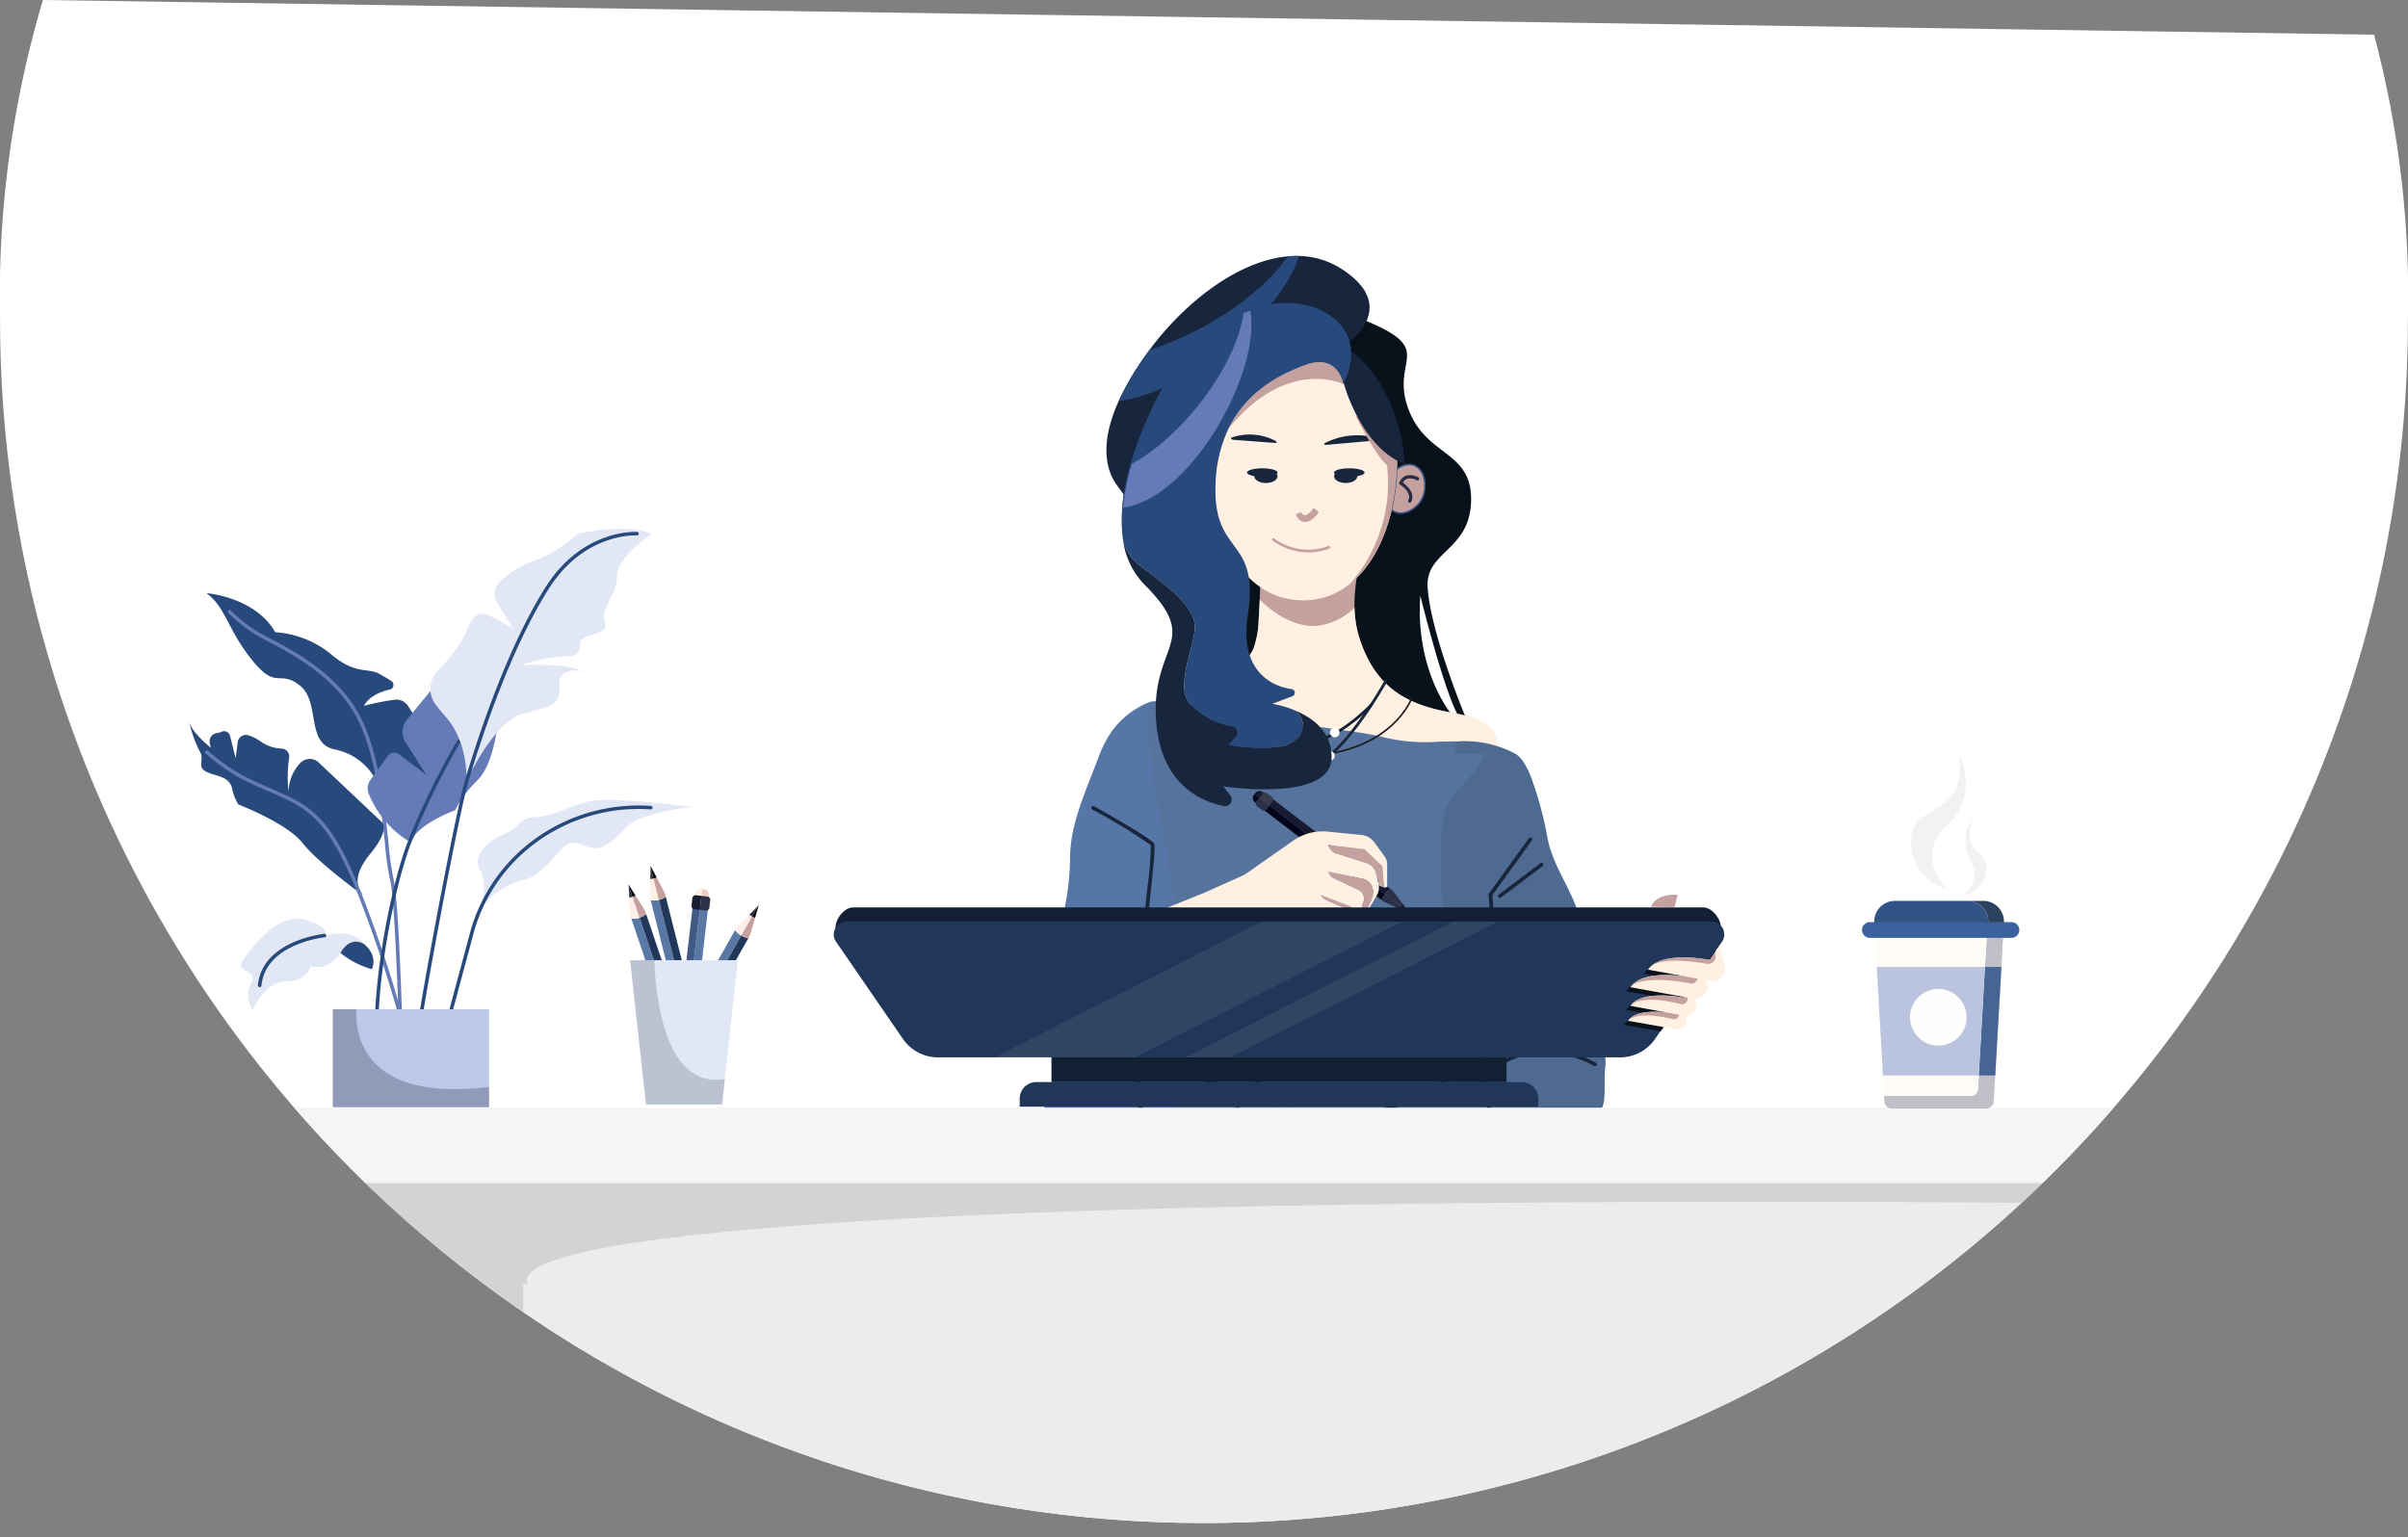 <svg xmlns="http://www.w3.org/2000/svg" xmlns:xlink="http://www.w3.org/1999/xlink" viewBox="0 0 342.023 218.361">
  <rect x="0" y="0" width="342.023" height="218.361" fill="#808080" stroke="none"/>
  <defs>
    <clipPath id="clip-path">
      <path d="M337.2,4.926a144.357,144.357,0,0,1,4.809,40.435,171,171,0,0,1-342,0A147.276,147.276,0,0,1,6.1,0" fill="#fff"/>
    </clipPath>
  </defs>
  <title>A3_digital</title>
  <g id="Ebene_2" data-name="Ebene 2">
    <g id="Ebene_1-2" data-name="Ebene 1">
      <g>
        <path d="M337.2,4.926a144.357,144.357,0,0,1,4.809,40.435,171,171,0,0,1-342,0A147.276,147.276,0,0,1,6.1,0" fill="#fff"/>
        <g clip-path="url(#clip-path)">
          <g>
            <g>
              <path d="M202.776,83.476c.474,6.837,5.659,19.076,5.659,19.076l-.607.086c-2.086-1.652-6.092-18.033-6.092-18.033-.768,11,4.625,17.116,4.625,17.116l-29.35-6.741-1.244-14.831c2.882-2.3,20.875-3.3,21.89-7.69a3,3,0,0,0,.648.329c1.305.5,3.468-.735,3.944-2.653s-.238-3.745-1.594-4.081A1.819,1.819,0,0,0,200.3,66a2.9,2.9,0,0,0-.315-.009,1.933,1.933,0,0,0-1.281.446l0,0c-.1.061-.206.131-.3.2.01-.313.014-.623.014-.936s-.007-.646-.016-.966l.086-.047c-.03-.011-.06-.023-.091-.037-.273-6.636-3.124-11.943-7.2-14.584l.756-5.29c12.86,4.772,5.53,5.763,7.964,12.974s9.122,6.083,9.035,13.294S202.417,78.262,202.776,83.476Z" fill="#09111a"/>
              <path d="M211.7,104.466c-.884-2.325-3.6-2.889-5.662-3.257-6.372-1.14-10.621-3.6-12.879-10.342-1.39-4.15-.649-8.118.172-12.318a.259.259,0,0,0-.277-.3q-6.242.759-12.521.971c-.01-.782-.02-1.564-.025-2.345,0-.338-.5-.269-.494.066q.009,1.149.02,2.3l-.5.02a.235.235,0,0,0-.437.1c-.152,2.821-.08,5.651-.311,8.468a13.535,13.535,0,0,1-.759,4.358,8.964,8.964,0,0,1-3.285,3.565c-1.073.75-7.334,3.451-7.334,3.451s6.567,6.517,7.727,6.759c3.428.715,6.927,1.21,10.39,1.7a36.49,36.49,0,0,0,9.446-.085,6.567,6.567,0,0,0,2.328,2.632,15.426,15.426,0,0,0,5.683,1.8c2.516.448,5.034.886,7.55,1.329a.256.256,0,0,0,.31-.178,26.292,26.292,0,0,0,.947-4.739A9.182,9.182,0,0,0,211.7,104.466Z" fill="#c4a19e"/>
              <path d="M211.7,104.466c-.883-2.325-3.6-2.889-5.662-3.257-6.372-1.14-10.621-3.6-12.879-10.342a15.272,15.272,0,0,1-.768-4.547,8.888,8.888,0,0,1-5.735,2.613c-3.35,0-6.187-2.223-7.732-3.741-.028.881-.067,1.761-.139,2.641a13.535,13.535,0,0,1-.759,4.358,8.964,8.964,0,0,1-3.285,3.565c-1.073.75-7.334,3.451-7.334,3.451s6.567,6.517,7.727,6.759c3.428.715,6.927,1.21,10.39,1.7a36.49,36.49,0,0,0,9.446-.085,6.567,6.567,0,0,0,2.328,2.632,15.426,15.426,0,0,0,5.683,1.8c2.516.448,5.034.886,7.55,1.329a.256.256,0,0,0,.31-.178,26.292,26.292,0,0,0,.947-4.739A9.182,9.182,0,0,0,211.7,104.466Z" fill="#fff0e2"/>
              <path d="M206.435,101.588a20.848,20.848,0,0,1-6.667-1.516L168.05,103l-.267.147s7.138,5.885,8.316,6.019c3.48.4,7.009.568,10.5.739a36.551,36.551,0,0,0,9.4-.954,6.566,6.566,0,0,0,2.56,2.406,15.42,15.42,0,0,0,5.824,1.267c2.547.214,5.094.418,7.641.628a.255.255,0,0,0,.292-.206,26.245,26.245,0,0,0,.507-4.806,9.181,9.181,0,0,0-.452-3.933C211.278,102.077,208.516,101.765,206.435,101.588Z" fill="#fff0e2"/>
              <path d="M215.487,109.214a6.769,6.769,0,0,0-.016-.816,2.422,2.422,0,0,0-.1-.526c-.19-.558-.622-.884-1.5-1.305a15.787,15.787,0,0,0-6.769-1.237h-.063c-.889-.011-1.779.015-2.653.031a25.272,25.272,0,0,1-7.811-.61c-2.769-.827-14.649-2.08-17.844-2.653-3.437-.616-9.248-1.932-12.133-2.427a7.55,7.55,0,0,0-2.889,0,5.066,5.066,0,0,0-2.78,1.69,8.123,8.123,0,0,0-1.558,5.179c-.01.179-.01.358-.01.537-.016.948.021,1.879.031,2.727a52.819,52.819,0,0,0-.442,11.353l.032.522c.205,3.595.6,7.195.879,10.78a17.918,17.918,0,0,1,.037,2.847c-.011.127-.022.253-.037.379-.006.053-.011.1-.021.153-.437,3.284-1.922,5.7-.69,8.985a5.148,5.148,0,0,0,.2.479,1,1,0,0,0,.069.163c.315-.316.357,3.179.11,5.369a12.294,12.294,0,0,0,.258,4.332,5.094,5.094,0,0,0,.163.569,6.291,6.291,0,0,0,1.153,2.153c.5,2,2.195,2.458,3.948,2.626.442.047.889.074,1.321.1.021,0,.042,0,.063,0,2.258.148,4.064.974,6.327.443,1.463-.348,2.932-.706,4.4-1.069h.006c.636-.153,1.279-.311,1.915-.468,1.243-.3,4.343-1.485,5.491-1.027,1.658.658,3.716.526,5.463.979a44.743,44.743,0,0,0,4.411,1.348,13.125,13.125,0,0,0,3.9-.164h0c.368-.057.731-.115,1.095-.168a46.826,46.826,0,0,1,5.942-.421c1.416-.021,4.743-.421,6.722-.3a5.21,5.21,0,0,1,.927.126c.531.132,1.137-.7,1.61-1.963a14.025,14.025,0,0,0,.848-4.869c0-.095,0-.184-.006-.274s0-.158,0-.231c-.021-.5-.031-.979-.026-1.469.01-1.9-1.2-4.29-1.448-6.264-.094-.768-.168-1.463-.221-2.1-.016-.184-.026-.368-.037-.542-.263-4.043.374-5.616.979-9.654.027-.168.048-.347.079-.531.085-.611.169-1.279.248-2.016a86.31,86.31,0,0,0,.289-10.628c0-.179,0-.352,0-.531-.01-1.311-.021-2.622,0-3.932C215.366,113,215.424,111.109,215.487,109.214Z" fill="#56739e"/>
              <path d="M167.424,138.612c-.011-1.153-.037-2.3-.09-3.443,0-.173-.015-.347-.026-.521a102.8,102.8,0,0,0-1.39-12.564c-.026-.174-.057-.353-.094-.527q-.2-1.145-.427-2.3c-.7-3.547-1.458-7.095-1.863-10.7-.026-.236-.053-.479-.074-.715-.015-.179-.031-.353-.047-.532-.121-1.437-.168-2.869-.179-4.316a4.771,4.771,0,0,0-.489-2.464c.294-.126.6-.247.921-.352a.283.283,0,0,0,.037-.511.263.263,0,0,0-.169,0,11.762,11.762,0,0,0-6.5,5.664c-.131.247-.258.5-.379.747-.079.163-.152.327-.226.5q-.206.458-.379.932c-1.621,4.379-3.832,9.027-4.042,13.617-.011.174-.016.342-.016.51v.011a37.13,37.13,0,0,1-1.079,8.711,34.61,34.61,0,0,0-.732,3.969c-.026.174-.047.348-.068.527-.127.958-.237,1.926-.358,2.9a47.311,47.311,0,0,0-.258,6.585c0,.153,0,.311,0,.463,0,.4,0,.785.011,1.179.015,1.3.036,2.595-.027,3.9-.084,1.6.458,2.848-.279,4.254a7.209,7.209,0,0,0-.763,2.5c-.026.168-.042.337-.058.511-.216,2.679.5,5.563-.189,8.153-.016,0-.032,0-.053-.01a3.1,3.1,0,0,0-1.642-.079,1.521,1.521,0,0,0-.885.894,5.167,5.167,0,0,0,.042,2.58,6.384,6.384,0,0,1-.052,3.542c-1,3.127,4.485,3.816,6.206,3.916,1.21.074,2.426.142,3.642.216q3.767.22,7.543.448a.269.269,0,0,0,.269-.258q.378-2.811.563-5.638c.016-.174.026-.347.031-.526.027-.348.048-.7.064-1.048.163-.468.326-.942.484-1.416a.217.217,0,0,0,.052-.147c.043-.132.09-.263.137-.395a51.111,51.111,0,0,0,1.769-6.769q.213-1.121.347-2.258c.163-1.353.506-3.274.858-5.29.032-.184.063-.374.095-.558.379-2.169.747-4.4.9-6.106.016-.168.032-.337.037-.495.016-.189.026-.368.032-.537C168.75,142.054,167.456,141.928,167.424,138.612Z" fill="#5576a6"/>
              <path d="M197.465,160.08s17.031,11.3,17.95,11.786,5.933-1.73,4.656-5.111c-1.2-3.188.823-8.113.823-8.113l-13.679-1.549Z" fill="#56739e"/>
              <path d="M226.925,145.686c-.079-.289-.158-.584-.237-.873-.048-.185-.1-.374-.153-.564-.526-1.889-1.079-3.79-1.468-5.711-.5-2.458-.306-4.748-.611-7.085-.016-.163-.042-.321-.068-.484a12.178,12.178,0,0,0-.816-2.89c-1.174-2.753-2.743-5.148-3.522-7.964-.052-.184-.1-.368-.142-.558-.052-.216-.095-.437-.137-.658a49.839,49.839,0,0,0-2.089-7.885,12.24,12.24,0,0,0-1.3-2.789,3.541,3.541,0,0,0-.369-.474,3.171,3.171,0,0,0-.784-.674,15.181,15.181,0,0,0-8.133-1.747h-.063c-.337.01-.489,1.737-.152,1.726a33.8,33.8,0,0,1,3.937.079,8.238,8.238,0,0,1-.869,1.7c-.131.2-.273.395-.416.59-1.679,2.242-4.058,3.969-4.595,6.985a18.6,18.6,0,0,0-.252,2.295c-.011.174-.016.347-.021.526-.037,1.185-.006,2.369.01,3.543.042,2.489.084,4.974.142,7.464.011.547.026,1.089.042,1.637.006.173.006.347.016.526.084,3.195.211,6.39.405,9.58.011.179.027.358.037.537.058.963.132,1.926.2,2.89.179,2.189.379,4.379.658,6.563.016.143.032.279.053.421a.424.424,0,0,0,.016.085c.284,1.91,1.79,2.353,3.421,3.195a3.6,3.6,0,0,1,1.5,1.863c.327.727.595,1.532.937,2.232a3.027,3.027,0,0,0,1.506,1.642,33.148,33.148,0,0,0,6.148,1.732,5.714,5.714,0,0,0,2.863-.068c1.553-.695,3.49-3.853,4.595-5.112a3.715,3.715,0,0,0,.658-2.094c.016-.185.026-.369.032-.558.052-1.253-.048-2.606.084-3.49C228.283,149.776,227.435,147.639,226.925,145.686Z" fill="#4f6a91"/>
              <path d="M177.155,160,164.6,167.383s-1.891-2.645-1.231-3.07,1.8-5.589,3.349-5.959S177.155,160,177.155,160Z" fill="#56739e"/>
              <g>
                <path d="M164.339,160.205a.252.252,0,0,1-.1-.02,5.069,5.069,0,0,1-2.539-2.925c-.825-2.228-.369-5.2,1.682-10.963,1.609-4.521.3-8.355-.478-10.646a13.451,13.451,0,0,1-.461-1.514c-.214-1.049.174-4.687.55-8.206a44.685,44.685,0,0,0,.454-5.876,80.833,80.833,0,0,0-8.3-5.058.263.263,0,0,1,.258-.459c1.347.759,8.091,4.577,8.5,5.262.209.352.059,1.977-.39,6.187-.354,3.317-.756,7.076-.559,8.045a13.638,13.638,0,0,0,.444,1.449c.8,2.356,2.146,6.3.476,10.992-1.979,5.561-2.451,8.534-1.685,10.6a4.607,4.607,0,0,0,2.246,2.622.263.263,0,0,1-.1.506Z" fill="#17253d"/>
                <path d="M181.423,157.249a.255.255,0,0,1-.072-.01,81.3,81.3,0,0,1-9.6-3.332,11.177,11.177,0,0,1-3.343-2.247.263.263,0,0,1,.408-.333,11.123,11.123,0,0,0,3.174,2.111,82.891,82.891,0,0,0,9.5,3.3.263.263,0,0,1-.073.516Z" fill="#17253d"/>
                <path d="M183.177,157.257a.261.261,0,0,1-.154-.051l-6.648-4.853a.263.263,0,0,1,.311-.425l6.647,4.853a.263.263,0,0,1-.156.476Z" fill="#17253d"/>
                <path d="M193.7,158.792a.263.263,0,0,1-.077-.515c.056-.017,5.642-1.739,8.5-2.937,2.8-1.176,5.5-4.769,5.526-4.805a.263.263,0,0,1,.422.314c-.113.152-2.812,3.745-5.744,4.976-2.879,1.209-8.49,2.938-8.547,2.955A.258.258,0,0,1,193.7,158.792Z" fill="#17253d"/>
                <path d="M213.042,127.553a.263.263,0,0,1-.159-.473l5.9-4.45a.263.263,0,1,1,.317.42l-5.9,4.45A.261.261,0,0,1,213.042,127.553Z" fill="#17253d"/>
                <path d="M162.517,167.92a.245.245,0,0,1-.046,0c-1.275-.226-12.476-2.21-12.917-2.344a.263.263,0,0,1,.153-.5c.337.1,7.873,1.448,12.856,2.33a.263.263,0,0,1-.046.522Z" fill="#17253d"/>
                <path d="M152.942,170.992h-.017l-5.876-.376a.263.263,0,0,1-.246-.279.266.266,0,0,1,.279-.246l5.877.376a.263.263,0,0,1-.017.525Z" fill="#17253d"/>
                <path d="M161.8,172.521h0l-10.787-.045a.264.264,0,0,1,0-.527h0l10.787.045a.264.264,0,0,1,0,.527Z" fill="#17253d"/>
                <path d="M211.974,152.288a.26.26,0,0,1-.19-.081.263.263,0,0,1,.007-.372,11.326,11.326,0,0,1,7.428-2.763h.048a14.353,14.353,0,0,1,7.418,1.917.262.262,0,0,1,.075.364.265.265,0,0,1-.365.075,14.11,14.11,0,0,0-7.13-1.829,11.072,11.072,0,0,0-7.109,2.616A.262.262,0,0,1,211.974,152.288Z" fill="#17253d"/>
                <path d="M211.985,149.569a.251.251,0,0,1-.076-.012.263.263,0,0,1-.176-.328c.041-.137.52-1.393,4.468-3.044,3.872-1.618,4.669-1.668,4.751-1.668h0a.264.264,0,0,1,0,.527h0a21.632,21.632,0,0,0-4.547,1.627c-3.729,1.559-4.164,2.7-4.167,2.71A.264.264,0,0,1,211.985,149.569Z" fill="#17253d"/>
                <path d="M211.659,157.883a.261.261,0,0,1-.232-.139c-.059-.11-1.449-2.713-1.236-3.956a49.211,49.211,0,0,0,.1-8.64c-.279-4.622.45-7.409,1.111-8.933.76-1.755.025-9.006.018-9.079l-.011-.1,5.75-7.953a.263.263,0,1,1,.427.308l-5.633,7.791c.092.928.7,7.459-.068,9.243-.638,1.471-1.341,4.173-1.069,8.691a49.6,49.6,0,0,1-.108,8.761c-.151.884.8,2.912,1.181,3.618a.263.263,0,0,1-.231.388Z" fill="#17253d"/>
                <path d="M162.534,163.681a.243.243,0,0,1-.108-.024.259.259,0,0,1-.133-.339c.035-.082.414-.843,2.856-2.33s10.277-3.678,10.609-3.77a.263.263,0,1,1,.141.506c-.08.023-8.095,2.263-10.476,3.714-2.28,1.388-2.646,2.088-2.65,2.094A.268.268,0,0,1,162.534,163.681Z" fill="#17253d"/>
                <path d="M209.64,159.735a.27.27,0,0,1-.063-.007s-1.642-.4-3.808-.892a26.881,26.881,0,0,0-6.361-.022.263.263,0,0,1-.057-.523,26.757,26.757,0,0,1,6.534.031c2.172.492,3.817.894,3.817.894a.263.263,0,0,1-.062.519Z" fill="#17253d"/>
              </g>
              <path d="M190.354,49.417c-19.116-6.517-26.878,25.442-26.878,25.442a52.456,52.456,0,0,1-5.133-6.377c-1.295-2.072-2.063-5.717.55-11.507a39.432,39.432,0,0,1,3.963-6.694c.142-.2.289-.4.434-.6,5.1-6.851,12.622-12.633,19.615-13.263a13.14,13.14,0,0,1,1.608-.054A11.615,11.615,0,0,1,190.7,38.3C199.389,44.029,190.6,49.5,190.354,49.417Z" fill="#17253d"/>
              <path d="M184.513,36.366c-2.581,8.174-15.453,19.282-25.62,20.609a39.432,39.432,0,0,1,3.963-6.694c.142-.2.289-.4.434-.6,7.843-2.408,15.982-7.945,19.615-13.263A13.14,13.14,0,0,1,184.513,36.366Z" fill="#28497c"/>
              <path d="M198.41,65.708c0,.313,0,.623-.014.936v.023a29.611,29.611,0,0,1-.735,5.773l0,.019c-1.015,4.389-3.036,8.184-5.918,10.482a10.392,10.392,0,0,1-6.606,2.343c-6.742,0-10.986-5.619-12.568-12.848a30.713,30.713,0,0,1-.691-5.729c-.012-.331-.016-.665-.016-1,0-10.144,5.943-17.461,13.275-17.461a11.042,11.042,0,0,1,6.058,1.827c3.491,2.263,6.085,6.485,6.928,11.824a24.139,24.139,0,0,1,.27,2.76c0,.028,0,.056,0,.084C198.4,65.062,198.41,65.384,198.41,65.708Z" fill="#fff0e2"/>
              <path d="M195.266,62.589l-6.885.611c-.312.028-.4-.153-.141-.285a10.135,10.135,0,0,1,7.345-.685C195.845,62.306,195.622,62.557,195.266,62.589Z" fill="#17253d"/>
              <ellipse cx="179.808" cy="67.654" rx="1.65" ry="0.963" fill="#17253d"/>
              <path d="M184.723,78.4a8.745,8.745,0,0,1-3.975-1.617.174.174,0,0,1-.02-.259.211.211,0,0,1,.281-.013,8.082,8.082,0,0,0,7.646,1.059.211.211,0,0,1,.263.1.175.175,0,0,1-.1.241A8.076,8.076,0,0,1,184.723,78.4Z" fill="#c4a19e"/>
              <path d="M175.211,62.479l5.874.444c.266.02.347-.151.125-.269a7.915,7.915,0,0,0-6.265-.5C174.721,62.225,174.907,62.456,175.211,62.479Z" fill="#17253d"/>
              <g>
                <path d="M172.532,72.436a3.1,3.1,0,0,1-.686.352c-1.307.5-3.468-.735-3.944-2.653s.238-3.745,1.592-4.081a2.849,2.849,0,0,1,2.347.653A30.713,30.713,0,0,0,172.532,72.436Z" fill="none" stroke="#1a1a1a" stroke-miterlimit="10" stroke-width="0.233"/>
                <path d="M168.8,68.029s1.7-1,2.389.619c0,0-1.953,1.185-1.264,2.536" fill="none" stroke="#1a1a1a" stroke-miterlimit="10" stroke-width="0.233"/>
              </g>
              <g>
                <path d="M202.249,70.135c-.476,1.918-2.639,3.148-3.944,2.653a3.057,3.057,0,0,1-.676-.348.373.373,0,0,0,.009-.046c.187-.805.338-1.631.45-2.471.033-.208.059-.418.082-.631.093-.791.156-1.6.184-2.405,0-.073.007-.147.01-.22a3.869,3.869,0,0,1,.336-.226l0,0A2.849,2.849,0,0,1,200.3,66a1.819,1.819,0,0,1,.357.052C202.011,66.39,202.723,68.217,202.249,70.135Z" fill="#c4a19e" stroke="#325386" stroke-miterlimit="10" stroke-width="0.221"/>
                <path d="M200.228,71.3a.124.124,0,0,1-.053-.012.116.116,0,0,1-.05-.157c.631-1.239-1.2-2.372-1.221-2.384l-.087-.052.04-.093a1.534,1.534,0,0,1,.92-.924,2.249,2.249,0,0,1,1.636.25.117.117,0,0,1-.118.2,2.056,2.056,0,0,0-1.447-.229,1.269,1.269,0,0,0-.736.7c.382.26,1.862,1.374,1.22,2.632A.115.115,0,0,1,200.228,71.3Z" fill="#c4a19e" stroke="#212741" stroke-miterlimit="10" stroke-width="0.221"/>
              </g>
              <path d="M159.411,71.973a32.938,32.938,0,0,1,1.228-6.242c7.637-4.138,15-14.463,15.858-21.389q.48-.192.966-.357l.014.072C178.98,52.612,169.184,70.582,159.411,71.973Z" fill="#2c3149"/>
              <path d="M190.787,54.545s-7.976-3.855-16.272,6.307c2.644-5.4,7.517-7.752,10.884-9,4.319-1.6,5.253,2.03,5.374,2.615Z" fill="#c4a19e"/>
              <path d="M198.41,65.708c0,.313,0,.623-.014.936v.023a29.611,29.611,0,0,1-.735,5.773l0,.019c-1.015,4.389-3.036,8.184-5.918,10.482A21.66,21.66,0,0,0,197,66.07c-1.71-1.4-4.434-7-4.434-7l5.552,2.829a24.139,24.139,0,0,1,.27,2.76c0,.028,0,.056,0,.084C198.4,65.062,198.41,65.384,198.41,65.708Z" fill="#c4a19e"/>
              <path d="M190.7,53.9l1.089-4.045c4.075,2.641,7.454,9.452,7.727,16.088C193,63.374,190.7,53.9,190.7,53.9Z" fill="#17253d"/>
              <path d="M187.3,72.714a3.225,3.225,0,0,1-1.358,1.305c-.758.333-1.482.035-1.882-.937l.772-.34c.187.455.393.54.742.386a2.463,2.463,0,0,0,.992-.967Z" fill="#c4a19e"/>
              <ellipse cx="191.138" cy="67.654" rx="1.65" ry="0.963" fill="#17253d"/>
              <ellipse cx="179.293" cy="67.129" rx="2.165" ry="0.601" fill="#17253d"/>
              <ellipse cx="191.653" cy="67.129" rx="2.165" ry="0.601" fill="#17253d"/>
              <g>
                <path d="M200.5,99.205s-2.489,7-13.379,8.09" fill="none" stroke="#1a1a1a" stroke-linecap="round" stroke-miterlimit="10" stroke-width="0.233"/>
                <path d="M186.075,108.772c-4.353,0-10.444-11.942-10.7-12.454a.179.179,0,0,1,.1-.246.214.214,0,0,1,.272.091c.062.123,6.238,12.237,10.326,12.237h.06c3.992-.119,10.464-11.609,10.529-11.725a.215.215,0,0,1,.276-.081.177.177,0,0,1,.09.249c-.27.482-6.649,11.8-10.881,11.929Z" fill="#17253d"/>
                <path d="M185.751,105.564a4.558,4.558,0,0,1-1.031-.115c-4.275-1-8.656-7.879-8.841-8.171a.177.177,0,0,1,.077-.254.216.216,0,0,1,.28.069c.044.07,4.479,7.034,8.586,7.995,4.068.953,9.737-5.013,9.793-5.073a.22.22,0,0,1,.29-.021.175.175,0,0,1,.023.262C194.708,100.49,189.884,105.564,185.751,105.564Z" fill="#122133"/>
                <path d="M186.7,108.586a1.076,1.076,0,1,1-1.042-.809A.947.947,0,0,1,186.7,108.586Z" fill="#fff"/>
                <path d="M189.58,107.378a.681.681,0,1,1-.681-.7A.689.689,0,0,1,189.58,107.378Z" fill="#fff"/>
                <path d="M190.26,104.077a.681.681,0,1,1-.68-.7A.688.688,0,0,1,190.26,104.077Z" fill="#fff"/>
                <path d="M182.861,105.983a.681.681,0,1,1-.68-.7A.688.688,0,0,1,182.861,105.983Z" fill="#fff"/>
              </g>
              <g>
                <path d="M190.787,54.545l-.014-.08c-.121-.585-1.055-4.214-5.374-2.615-3.367,1.25-8.24,3.6-10.884,9a19.484,19.484,0,0,0-1.859,7.89c-.416,10.475,6.326,7.259,4.576,18.731-1.2,7.882,3.418,10.029,6.221,10.424a.525.525,0,0,1,.114,1.012l-2.858,1.076a14.892,14.892,0,0,1,3.126.9,2.543,2.543,0,0,1,.955,3.276c-1.3,3.389-10.251,1.65-10.251,1.65l1.015-1.178a.893.893,0,0,0-.535-1.466,10.2,10.2,0,0,1-6.127-3.351c-2.086-2.606,1.215-8.862.781-11.294s-3.218-4.867-7.908-8.256a6.531,6.531,0,0,1-2.284-3.8,19.882,19.882,0,0,1-.07-4.489c.758-8.546,6.013-18.279,8.958-21.861a20.773,20.773,0,0,1,9.094-6.127c3.743-1.277,7.738-1.386,10.89.478C194.523,48.116,190.787,54.545,190.787,54.545Z" fill="#28497c"/>
                <path d="M159.527,72.131a32.935,32.935,0,0,1,1.227-6.242c7.638-4.138,15-14.463,15.858-21.389q.48-.194.967-.357l.014.072C179.1,52.77,169.3,70.74,159.527,72.131Z" fill="#647bb8"/>
                <path d="M189.135,107.632c-.086,6.428-15.378,4.082-15.378,4.082l.989,1.282a.95.95,0,0,1-.938,1.513c-3.292-.672-9.024-3.151-9.607-12.265-.7-10.862,6.6-10.948-1.653-19.2a11.222,11.222,0,0,1-3.066-6.581,6.527,6.527,0,0,0,2.284,3.8c4.691,3.386,7.475,5.821,7.909,8.253s-2.87,8.688-.782,11.3a10.215,10.215,0,0,0,6.127,3.351.894.894,0,0,1,.536,1.466l-1.017,1.177s8.95,1.74,10.252-1.65a2.547,2.547,0,0,0-.954-3.277C186.257,101.865,189.189,103.843,189.135,107.632Z" fill="#17253d"/>
              </g>
            </g>
            <rect x="39.688" y="167.347" width="275.417" height="51.014" fill="#ececec"/>
            <g>
              <g>
                <path d="M100.507,151.454l.008.031a.447.447,0,0,1-.153.071l-.766.193.238.945-.2.052a.837.837,0,0,1-1.014-.607l-.049-.2Z" fill="#efcec5"/>
                <g>
                  <path d="M93.585,127.842l5.593,22.212-1.107.279-5.653-22.451A2.843,2.843,0,0,0,93.585,127.842Z" fill="#5978a6"/>
                  <path d="M92.818,124.8l.767,3.044a2.843,2.843,0,0,1-1.167.04l-.109-.432.057-2.555.249-.05Z" fill="#fff0e2"/>
                  <path d="M92.405,123.154l.413,1.644-.2.047-.249.05Z" fill="#2c3149"/>
                  <path d="M94.566,127.394l5.64,22.4-1.028.259-5.593-22.212.02,0A2.863,2.863,0,0,0,94.566,127.394Z" fill="#213759"/>
                  <path d="M94.444,126.912l.122.482a2.863,2.863,0,0,1-.961.443l-.02,0-.767-3.044c.04-.009.08-.02.12-.03.114-.029.228-.059.34-.092Z" fill="#c4a19e"/>
                  <path d="M93.278,124.676c-.112.033-.226.063-.34.092-.04.01-.08.021-.12.03l-.413-1.644,0-.144Z" fill="#030205"/>
                </g>
                <path d="M100.507,151.454l.008.031a.447.447,0,0,1-.153.071l-1.594.4a.445.445,0,0,1-.2,0,.453.453,0,0,1-.358-.336l-.266-1.056a.456.456,0,0,1,.33-.553l.829-.208.472,1.877Z" fill="#2c3149"/>
                <path d="M100.515,151.485l.041.166a.835.835,0,0,1-.606,1.014l-.116.029-.238-.945.766-.193A.447.447,0,0,0,100.515,151.485Z" fill="#e2beb5"/>
                <path d="M99.874,149.617l-.766.193.472,1.877.016.062.766-.193a.447.447,0,0,0,.153-.071.455.455,0,0,0,.178-.482l-.266-1.056A.457.457,0,0,0,99.874,149.617Z" fill="#191e30"/>
              </g>
              <g>
                <path d="M99.6,153.367l.01.03a.447.447,0,0,1-.146.083l-.749.253.312.923-.2.067a.836.836,0,0,1-1.059-.524l-.064-.192Z" fill="#efcec5"/>
                <g>
                  <path d="M90.835,130.377l7.332,21.7-1.081.366-7.411-21.934A2.846,2.846,0,0,0,90.835,130.377Z" fill="#5978a6"/>
                  <path d="M89.83,127.4l1,2.975a2.846,2.846,0,0,1-1.16.131l-.143-.422-.145-2.551c.081-.022.162-.046.244-.07Z" fill="#fdefe7"/>
                  <path d="M89.288,125.8l.542,1.605-.2.063c-.082.024-.163.048-.244.07Z" fill="#2c3149"/>
                  <path d="M91.777,129.852l7.395,21.885-1,.339-7.332-21.7.02-.007A2.87,2.87,0,0,0,91.777,129.852Z" fill="#213759"/>
                  <path d="M91.618,129.381l.159.471a2.87,2.87,0,0,1-.922.518l-.02.007-1-2.975.117-.039c.112-.037.222-.077.331-.118Z" fill="#c4a19e"/>
                  <path d="M90.278,127.245c-.109.041-.219.081-.331.118l-.117.039-.542-1.605-.009-.145Z" fill="#030205"/>
                </g>
                <path d="M99.6,153.367l.01.03a.447.447,0,0,1-.146.083l-1.558.526a.431.431,0,0,1-.193.021.452.452,0,0,1-.384-.306l-.349-1.032a.456.456,0,0,1,.286-.577l.809-.273.62,1.834Z" fill="#2c3149"/>
                <path d="M99.613,153.4l.055.162a.835.835,0,0,1-.524,1.059l-.114.038-.312-.923.749-.253A.447.447,0,0,0,99.613,153.4Z" fill="#e2beb5"/>
                <path d="M98.827,151.586l-.749.253.62,1.834.02.06.749-.253a.447.447,0,0,0,.146-.083.453.453,0,0,0,.14-.494l-.349-1.032A.455.455,0,0,0,98.827,151.586Z" fill="#191e30"/>
              </g>
              <g>
                <path d="M94.011,154.782,94,154.81a.441.441,0,0,1-.159-.054l-.689-.389-.479.849-.183-.1a.835.835,0,0,1-.315-1.138l.1-.177Z" fill="#efcec5"/>
                <g>
                  <path d="M105.283,132.911,94.014,152.852l-.994-.562,11.391-20.155A2.859,2.859,0,0,0,105.283,132.911Z" fill="#5978a6"/>
                  <path d="M106.828,130.177l-1.545,2.734a2.859,2.859,0,0,1-.872-.776l.219-.389,1.8-1.81c.071.046.143.09.216.136Z" fill="#fdefe7"/>
                  <path d="M107.662,128.7l-.834,1.475-.179-.1c-.073-.046-.145-.09-.216-.136Z" fill="#2c3149"/>
                  <path d="M106.3,133.263l-11.365,20.11-.923-.521,11.269-19.941.019.01A2.884,2.884,0,0,0,106.3,133.263Z" fill="#213759"/>
                  <path d="M106.547,132.83l-.245.433a2.884,2.884,0,0,1-1-.342l-.019-.01,1.545-2.734c.035.021.071.041.107.061q.154.089.309.168Z" fill="#c4a19e"/>
                  <path d="M107.244,130.406q-.154-.079-.309-.168c-.036-.02-.072-.04-.107-.061l.834-1.475.1-.1Z" fill="#030205"/>
                </g>
                <path d="M94.011,154.782,94,154.81a.441.441,0,0,1-.159-.054l-1.432-.809a.425.425,0,0,1-.145-.13.455.455,0,0,1-.028-.49l.536-.948a.457.457,0,0,1,.621-.173l.743.421-.952,1.685Z" fill="#2c3149"/>
                <path d="M94,154.81l-.084.148a.836.836,0,0,1-1.139.317l-.1-.059.479-.849.689.389A.441.441,0,0,0,94,154.81Z" fill="#e2beb5"/>
                <path d="M94.819,153.015l-.688-.388-.952,1.685-.032.055.689.389a.441.441,0,0,0,.159.054.453.453,0,0,0,.461-.226l.536-.948A.457.457,0,0,0,94.819,153.015Z" fill="#191e30"/>
              </g>
              <g>
                <path d="M98.678,127.225l0-.032a.449.449,0,0,1,.168-.012l.785.091.113-.968.208.024a.834.834,0,0,1,.732.926l-.023.2Z" fill="#efcec5"/>
                <g>
                  <path d="M96.781,151.757l2.643-22.752,1.134.132-2.672,23A2.84,2.84,0,0,0,96.781,151.757Z" fill="#5978a6"/>
                  <path d="M96.419,154.876l.362-3.119a2.84,2.84,0,0,1,1.1.377l-.051.442-.959,2.369c-.083-.015-.167-.028-.251-.041Z" fill="#fdefe7"/>
                  <path d="M96.223,156.559l.2-1.683.206.028c.084.013.168.026.251.041Z" fill="#2c3149"/>
                  <path d="M95.705,151.829l2.666-22.946,1.053.122-2.643,22.752-.021,0A2.841,2.841,0,0,0,95.705,151.829Z" fill="#405a85"/>
                  <path d="M95.648,152.322l.057-.493a2.841,2.841,0,0,1,1.055-.075l.021,0-.362,3.119c-.04-.006-.081-.01-.122-.015-.118-.014-.235-.026-.351-.035Z" fill="#f7ad83"/>
                  <path d="M95.946,154.826c.116.009.233.021.351.035.041.005.082.009.122.015l-.2,1.683-.054.134Z" fill="#030205"/>
                </g>
                <path d="M98.678,127.225l0-.032a.449.449,0,0,1,.168-.012l1.633.189a.434.434,0,0,1,.184.064.454.454,0,0,1,.216.441l-.125,1.082a.456.456,0,0,1-.505.4l-.849-.1.224-1.923Z" fill="#2c3149"/>
                <path d="M98.681,127.193l.02-.169a.836.836,0,0,1,.927-.734l.119.014-.113.968-.785-.091A.449.449,0,0,0,98.681,127.193Z" fill="#fff0e2"/>
                <path d="M98.618,129.167l.785.091.224-1.923.007-.063-.785-.091a.456.456,0,0,0-.505.4l-.126,1.082A.456.456,0,0,0,98.618,129.167Z" fill="#191e30"/>
              </g>
              <polygon points="104.815 136.405 102.96 153.286 102.563 156.907 91.753 156.907 89.5 136.405 104.815 136.405" fill="#e2e7f5"/>
              <path d="M102.96,153.286l-.4,3.621H91.753l-2.253-20.5h3.44C93.127,141.6,94.434,154.752,102.96,153.286Z" fill="#2c3149" opacity="0.2"/>
            </g>
            <path d="M25.479,157.356h294.2a3.4,3.4,0,0,1,3.4,3.4v3.81a3.4,3.4,0,0,1-3.4,3.4H25.476a3.4,3.4,0,0,1-3.4-3.4v-3.81a3.4,3.4,0,0,1,3.4-3.4Z" fill="#f5f5f5"/>
            <g>
              <g>
                <path d="M284.631,131.079l-.013.254h-2.236l.014-.254a2.934,2.934,0,0,0-2.929-3.1H281.7A2.934,2.934,0,0,1,284.631,131.079Z" fill="#2d425e"/>
                <path d="M282.4,131.079l-.014.254H266.225l-.013-.254a2.934,2.934,0,0,1,2.929-3.1h10.326A2.934,2.934,0,0,1,282.4,131.079Z" fill="#325386"/>
                <path d="M284.618,131.333l-.127,2.236-.218,3.8-.875,15.417-.211,3.706a1.048,1.048,0,0,1-1.046.986H268.7a1.048,1.048,0,0,1-1.046-.986l-.047-.8h12.3a1.044,1.044,0,0,0,1.042-.988l.212-3.7.874-15.416.218-3.8.027-.449Z" fill="#2c3149" opacity="0.3"/>
                <path d="M282.282,131.333l-.027.449-.218,3.8L281.163,151l-.212,3.7a1.044,1.044,0,0,1-1.042.988h-12.3l-.164-2.905-.875-15.417-.218-3.8-.127-2.236Z" fill="#fffcf7"/>
                <polygon points="284.273 137.366 283.398 152.783 281.062 152.783 281.163 150.996 281.937 137.366 284.273 137.366" fill="#476594"/>
                <polygon points="281.937 137.366 281.163 150.996 281.062 152.783 267.445 152.783 266.57 137.366 281.937 137.366" fill="#bac4df"/>
                <path d="M286.816,132.117a1.122,1.122,0,0,1-1.116,1.117H265.592a1.119,1.119,0,0,1-1.12-1.117,1.123,1.123,0,0,1,1.12-1.119H285.7A1.118,1.118,0,0,1,286.816,132.117Z" fill="#3b629e"/>
                <circle cx="275.31" cy="144.517" r="4.022" fill="#fefffd"/>
              </g>
              <path d="M276.529,126.291a6.784,6.784,0,0,1-5.083-6.831c0-5.72,7.943-2.86,6.831-12.233,0,0,3.018,5.56-1.748,10.008S276.529,126.291,276.529,126.291Z" fill="#f2f2f2"/>
              <path d="M278.857,127.18a3.706,3.706,0,0,0,3.21-3.3c.641-3.177-3.5-2.359-1.913-7.458a5.355,5.355,0,0,0-.282,5.729C281.665,125.083,278.857,127.18,278.857,127.18Z" fill="#f2f2f2"/>
            </g>
            <g>
              <path d="M53.565,111.162a8.47,8.47,0,0,0-6.031-4.7c-4.167-.853-1.974-6.724-4.935-9.072s-3.289.747-6.8-3.628-3.728-7.472-6.47-9.5c0,0,6.908.533,9.759,5.55a13.962,13.962,0,0,1,7.895,3.095c3.509,2.988,5.154,1.921,6.8,2.775.646.335,1.275.72,1.8,1.063a.667.667,0,0,1-.228,1.213c-1.273.3-2.951.941-3.656,2.313a34.172,34.172,0,0,1,4.409-.871,1.967,1.967,0,0,1,1.848.881l1.09,1.7,3.509,7.684-4.715,3.843Z" fill="#28497c"/>
              <path d="M57.183,151.781a.252.252,0,0,1-.253-.219c-.081-.652-.178-3.308-.3-6.67-.258-7.057-.648-17.722-1.256-20.034a42.129,42.129,0,0,1-.7-5.074c-.531-5.055-1.335-12.7-3.97-17.769-3.05-5.873-9.254-9.126-12.587-10.874-.8-.42-1.433-.752-1.881-1.038a20.859,20.859,0,0,1-3.8-3.028.242.242,0,0,1,.018-.35.259.259,0,0,1,.36.017,20.828,20.828,0,0,0,3.7,2.946c.43.274,1.086.618,1.844,1.016,3.383,1.773,9.678,5.074,12.8,11.087,2.677,5.156,3.487,12.851,4.022,17.943a42.011,42.011,0,0,0,.685,5c.621,2.364,1.012,13.061,1.271,20.139.123,3.351.22,6,.3,6.629a.25.25,0,0,1-.223.276Z" fill="#647bb8"/>
              <path d="M51.264,126.685s-1.684-1.751,1.293-5.349,1.673-4.549,1.673-4.549l-8.96-8.461a1.864,1.864,0,0,0-2.706.158A5.949,5.949,0,0,0,41,112.515a18.069,18.069,0,0,1,.07-4.873,1.123,1.123,0,0,0-1.069-1.3,5.337,5.337,0,0,1-2.855-.93,6.793,6.793,0,0,0-1.834-.949,1.18,1.18,0,0,0-1.547.946l-.3,2.318-.8-3.218a.851.851,0,0,0-1.16-.567,2.59,2.59,0,0,1-.711.2,1.169,1.169,0,0,0-1,1.383l.136.691s-2.777-2.2-3.087-3.772a18.459,18.459,0,0,0,1.513,4.283c.786,1.157-.47,2.152.9,2.875s3.242.591,3.7,2.353a7.036,7.036,0,0,0,.9,2.33s6.881,2.63,9.115,5.474,8.476,7.331,8.476,7.331" fill="#28497c"/>
              <path d="M58.534,150.98a.254.254,0,0,1-.249-.2,175.686,175.686,0,0,0-7.575-24.058c-4.242-10.692-7.16-11.96-12.459-14.261-1.078-.468-2.3-1-3.638-1.656a27.15,27.15,0,0,1-5.39-3.763.244.244,0,0,1-.012-.351.261.261,0,0,1,.361-.012,27.14,27.14,0,0,0,5.271,3.683c1.328.651,2.544,1.179,3.617,1.645,5.422,2.356,8.408,3.653,12.726,14.536a176.062,176.062,0,0,1,7.6,24.133.255.255,0,0,1-.25.3Z" fill="#647bb8"/>
              <path d="M47.972,135.042a12.178,12.178,0,0,0,4.852,2.642s1.111-2.241-1.727-4C51.1,133.682,49.617,132.6,47.972,135.042Z" fill="#28497c"/>
              <path d="M58.389,119.7a14.124,14.124,0,0,1-6.056-7.041,2.083,2.083,0,0,1,.3-1.9l2.472-3.4a1.1,1.1,0,0,1,1.544-.224l3.932,2.957-2.952-4.582a2.794,2.794,0,0,1,.191-3.3l4.735-5.782,8.334,4.376s-.329,7.151-2.961,9.926a16.843,16.843,0,0,0-3.29,4.376S59.047,117.138,58.389,119.7Z" fill="#647bb8"/>
              <path d="M68.148,129.306s1.316-3.416.11-5.55.658-4.056,3.29-5.23,2.083-2.348,4.5-2.455,3.948-1.174,7.237-2.135,15.023.748,15.023.748-7.237.533-9.54,2.988-3.619,3.415-5.812,2.455-2.96.107-3.837,1.174-2.742,3.2-4.5,3.629A10.6,10.6,0,0,0,68.148,129.306Z" fill="#e2e7f5"/>
              <path d="M51.673,134.082s-1.754-1.174-3.18,1.067-2.741,2.348-4.386,2.135c0,0-.548,2.134-3.509,2.134s-4.715,4.056-4.715,4.056a3.92,3.92,0,0,1-.219-3.842c1.1-1.815-2.413-1.6-1.206-3.2s4.934-6.938,8.881-5.764,2.742,2.242,2.742,2.242S50.028,131.734,51.673,134.082Z" fill="#e2e7f5"/>
              <path d="M36.884,140.233h-.025a.252.252,0,0,1-.23-.271c.63-6.374,9.338-7.292,9.426-7.3a.254.254,0,0,1,.28.222.251.251,0,0,1-.229.272c-.084.008-8.379.887-8.968,6.853A.253.253,0,0,1,36.884,140.233Z" fill="#28497c"/>
              <path d="M53.976,152.9a.253.253,0,0,1-.25-.2c-1.758-8.474,1.317-25.446,4.122-32.954A106.175,106.175,0,0,1,64.94,105.22a.259.259,0,0,1,.348-.09.244.244,0,0,1,.093.339,105.782,105.782,0,0,0-7.053,14.449c-2.786,7.455-5.842,24.294-4.1,32.686a.248.248,0,0,1-.2.292A.218.218,0,0,1,53.976,152.9Z" fill="#28497c"/>
              <path d="M62.364,150.1a.234.234,0,0,1-.064-.008.247.247,0,0,1-.183-.3l4.688-17.45a24.251,24.251,0,0,1,9.556-13.427,25.2,25.2,0,0,1,16.106-4.427.249.249,0,0,1,.219.279.254.254,0,0,1-.287.213,24.656,24.656,0,0,0-15.741,4.339A23.708,23.708,0,0,0,67.3,132.45l-4.691,17.464A.254.254,0,0,1,62.364,150.1Z" fill="#28497c"/>
              <path d="M66.284,110.948s.22-5.443-2.851-8.965c-.613-.7-1.112-1.313-1.519-1.839a3.737,3.737,0,0,1,.258-4.882,21.231,21.231,0,0,0,4-5.34,18.8,18.8,0,0,1,.778-1.735,1.882,1.882,0,0,1,2.576-.749l3.334,1.844-2.252-3.7a2.341,2.341,0,0,1,.394-2.929,12.048,12.048,0,0,1,4.6-2.866,19.342,19.342,0,0,0,6.469-3.949s6.689-1.6,10.527,0c0,0-4.935,3.2-4.935,5.977s-2.522,4.589-1.754,6.617-3.728,1.388-3.509,3.095h0a1.5,1.5,0,0,1-1.477,1.668,23.058,23.058,0,0,0-6.966,1.321s6.36-.427,8.772.853c0,0-3.4-.853-3.29,1.922s-.767,2.988-5.044,4.055S66.284,110.948,66.284,110.948Z" fill="#e2e7f5"/>
              <path d="M58.993,151.22h-.027a.249.249,0,0,1-.227-.273c0-.023.252-2.368.74-6.248.469-3.724,5.241-29.393,6.56-33.819,1.98-6.641,6.1-19.047,11.487-27.518,5.268-8.291,12.894-7.8,12.971-7.8a.248.248,0,1,1-.04.5c-.073-.005-7.4-.461-12.5,7.561C72.609,92.043,68.5,104.4,66.529,111.017c-1.315,4.414-6.076,30.024-6.543,33.741-.488,3.875-.737,6.216-.74,6.239A.252.252,0,0,1,58.993,151.22Z" fill="#28497c"/>
            </g>
            <g>
              <rect x="47.273" y="143.378" width="22.192" height="13.911" fill="#bbc8e9"/>
              <path d="M69.465,154.422v2.867H47.273V143.378H50.6C50.437,147.067,51.7,156.586,69.465,154.422Z" fill="#2c3149" opacity="0.3"/>
            </g>
            <path d="M33.688,168.1V213.25H74.323V182.4h.644c-2-3.792,13.687-13.575,234.138-11.351V168.1Z" fill="#494949" opacity="0.15"/>
            <g>
              <g>
                <path d="M178.391,114.078l-.023-.018a.4.4,0,0,1,.068-.137l.437-.571-.7-.539.116-.152a.761.761,0,0,1,1.066-.141l.147.112Z" fill="#171a30"/>
                <g>
                  <path d="M196.7,126.993l-16.566-12.67.631-.825L197.507,126.3A2.6,2.6,0,0,0,196.7,126.993Z" fill="#171a30"/>
                  <path d="M198.968,128.73l-2.271-1.737a2.6,2.6,0,0,1,.81-.689l.322.247,1.406,1.853-.149.178Z" fill="#2c3149"/>
                  <path d="M200.194,129.667l-1.226-.937.118-.148.149-.178Z" fill="#171a30"/>
                  <path d="M196.252,127.868,179.544,115.09l.587-.767,16.566,12.67-.011.015A2.614,2.614,0,0,0,196.252,127.868Z" fill="#03051a"/>
                  <path d="M196.612,128.143l-.36-.275a2.614,2.614,0,0,1,.434-.86l.011-.015,2.271,1.737c-.023.029-.045.059-.068.089-.066.085-.129.171-.19.258Z" fill="#2c3149"/>
                  <path d="M198.71,129.077c.061-.087.124-.173.19-.258.023-.03.045-.06.068-.089l1.226.937.079.1Z" fill="#03051a"/>
                </g>
                <path d="M178.391,114.078l-.023-.018a.4.4,0,0,1,.068-.137l.909-1.189a.417.417,0,0,1,.582-.077l.787.6a.415.415,0,0,1,.078.581l-.473.618-1.4-1.071Z" fill="#373b4c"/>
                <path d="M178.368,114.06l-.124-.094a.762.762,0,0,1-.142-1.067l.066-.086.7.539-.437.571A.4.4,0,0,0,178.368,114.06Z" fill="#03051a"/>
                <path d="M179.882,115.029l.437-.571-1.4-1.071-.046-.035-.437.571a.4.4,0,0,0-.068.137.413.413,0,0,0,.145.445l.788.6A.414.414,0,0,0,179.882,115.029Z" fill="#2c3149"/>
              </g>
              <path d="M196.569,126.064a.894.894,0,0,1-.217-.065l-.392-.182-.53-1.771a2.014,2.014,0,0,0-1.332-1.424l-4.205-1.367s-.595.128-1.269-1.218l5.185.62,2.541,2.413Z" fill="#c4a19e"/>
              <path d="M195.045,126.776a2.359,2.359,0,0,1-.2.961l-.686,1.564h0c-.161,0-.38-.1-.553-.528l-.056.061-.1-.217.179-.411a1.352,1.352,0,0,0-.655-1.759l-3.491-1.666s-.518-.131-.8-.959l4.933,1.033a1.774,1.774,0,0,1,1.321,1.188A2.38,2.38,0,0,1,195.045,126.776Z" fill="#c4a19e"/>
              <path d="M192.1,129.812a1.684,1.684,0,0,1-.362.025s-.021.026-.056.066l-.074-.222s.1-.415-1.27-.959a22.023,22.023,0,0,1-2.049-.908s-.284-.051-.7-.674l4.2,1.615A.7.7,0,0,1,192.1,129.812Z" fill="#c4a19e"/>
              <path d="M190.99,130.46a1.3,1.3,0,0,1-.448.154,27.336,27.336,0,0,1-3.785-.623l-2.569.8a10.023,10.023,0,0,1-5.484.152l-.337-.086a3.416,3.416,0,0,0-2.761.486l-20.118,13.683-1.195-1.867,20.887-12.858a4.512,4.512,0,0,1,3.454-.532,13.141,13.141,0,0,0,8.069-.665Z" fill="#c4a19e"/>
              <path d="M197.024,122.778v3.195a.662.662,0,0,1-.455.091l-.219-2.994-2.541-2.413-5.185-.62c.674,1.346,1.269,1.218,1.269,1.218l4.205,1.367a2.014,2.014,0,0,1,1.332,1.424l.322,1.278.6.675a1.405,1.405,0,0,1-.5-.416v.57a1.962,1.962,0,0,1-.259.97l-1.22,2.117a.432.432,0,0,1-.222.061l.686-1.564a2.375,2.375,0,0,0,.087-1.694,1.774,1.774,0,0,0-1.321-1.188l-4.933-1.033c.285.828.8.959.8.959l3.491,1.666a1.352,1.352,0,0,1,.655,1.759l-.179.411.1.217-.373.4a1.862,1.862,0,0,1-1.076.577.7.7,0,0,0-.313-1.057l-4.2-1.615c.416.623.7.674.7.674a22.023,22.023,0,0,0,2.049.908c1.375.544,1.27.959,1.27.959l.074.222a3.094,3.094,0,0,1-.305.294,2.3,2.3,0,0,1-.383.263,1.3,1.3,0,0,1-.448.154,27.336,27.336,0,0,1-3.785-.623l-2.569.8a10.023,10.023,0,0,1-5.484.152l-1.827-.464-21.389,14.547-1.195-1.867-4.872-7.624,21.468-8.634,5.911-2.643,6.891-4.831a7.282,7.282,0,0,1,4.9-1.283l4.782.473a2.623,2.623,0,0,1,1.857,1.065l1.435,1.976A1.894,1.894,0,0,1,197.024,122.778Z" fill="#fff0e2"/>
            </g>
            <g>
              <rect x="149.345" y="150.211" width="64.639" height="3.508" fill="#112133"/>
              <path d="M147.187,153.718h68.953a2.352,2.352,0,0,1,2.352,2.352v1.155a0,0,0,0,1,0,0H144.835a0,0,0,0,1,0,0V156.07A2.352,2.352,0,0,1,147.187,153.718Z" fill="#213759"/>
              <path d="M229.205,148.206H133.9a5.908,5.908,0,0,1-4.89-2.613L118.9,132.526c-.82-1.211.784-3.611,2.23-3.611H241.971c1.446,0,3.05,2.4,2.231,3.611L234.1,145.593A5.91,5.91,0,0,1,229.205,148.206Z" fill="#112133"/>
              <path d="M244.586,133.777l-.454.661-6.792,9.867-2.265,3.292a6.031,6.031,0,0,1-4.97,2.613H133.224a6.037,6.037,0,0,1-4.97-2.613l-9.511-13.82a1.826,1.826,0,0,1,1.5-2.859H243.082a1.8,1.8,0,0,1,1.326.567A1.82,1.82,0,0,1,244.586,133.777Z" fill="#213759"/>
              <polygon points="199.182 130.919 161.188 150.211 141.268 150.211 179.259 130.919 199.182 130.919" fill="#fff" opacity="0.07"/>
              <polygon points="212.776 130.919 174.785 150.211 168.391 150.211 206.385 130.919 212.776 130.919" fill="#fff" opacity="0.07"/>
            </g>
            <g>
              <path d="M234.506,128.83s.432-1.87,3.788-1.727l-.432,1.774Z" fill="#c4a19e"/>
              <path d="M243.674,135.172l-7.8,11.329-2.273-.4-2.92-.518-.012,0-.014,0a.243.243,0,0,0,.014-.02c.812-1.116,2.742-1.309,4.321-1.254.317.008.616.029.892.054l-.817-.149-4.059-.74.012-.017,0,0a.1.1,0,0,1,.02-.028c1.079-1.485,3.844-1.531,5.694-1.373a17.8,17.8,0,0,1,1.789.245l.063-.092-1.726-.317-5.857-1.067c.037-.055.078-.109.121-.161l.006-.006c1.513-1.87,5.44-1.651,7.445-1.4l-5.081-.929a2.9,2.9,0,0,1,.636-.659l.006,0c1.689-1.277,4.862-1.142,6.711-.929.863.1,1.439.219,1.439.219L243,135.9l.619-.915Z" fill="#09111a"/>
              <path d="M237.977,146.2l-6.72-1.188-.012,0-.014,0c.006-.006.008-.015.014-.02,1.482-2.034,6.689-1,6.689-1l.469-.67.543-.779.556,1.844A1.35,1.35,0,0,1,237.977,146.2Z" fill="#fff0e2"/>
              <path d="M238.51,143.868a.776.776,0,0,1-.945.9c-5.051-1.2-6.19.081-6.308.24a.072.072,0,0,0-.015.017l0-.02v-.023c1.482-2.034,6.689-1,6.689-1l.469-.67Z" fill="#c4a19e"/>
              <path d="M239.151,144.274l-7.569-1.381.012-.017.006,0a.084.084,0,0,1,.02-.029c1.683-2.316,7.482-1.127,7.482-1.127l.455-.674.682-1,.621,2.132A1.545,1.545,0,0,1,239.151,144.274Z" fill="#fff0e2"/>
              <path d="M239.69,141.732a.773.773,0,0,1-.943.9c-5.556-1.348-6.928-.024-7.127.216,1.683-2.316,7.482-1.127,7.482-1.127l.455-.674Z" fill="#c4a19e"/>
              <path d="M240.429,141.855l-8.847-1.614c.038-.055.078-.11.121-.161l.006-.006c2.071-2.558,8.662-1.208,8.662-1.208l.561-.826.768-1.133.725,2.491A1.805,1.805,0,0,1,240.429,141.855Z" fill="#fff0e2"/>
              <path d="M240.109,139.706c-6.286-1.137-8.038.028-8.4.368,2.071-2.558,8.662-1.208,8.662-1.208l.561-.826.161.607A.856.856,0,0,1,240.109,139.706Z" fill="#c4a19e"/>
              <path d="M231.594,142.876l.006,0-.006.009Z" fill="#ec685a"/>
              <path d="M242.92,139.363l-8.846-1.616a2.839,2.839,0,0,1,.636-.659l0,0c2.477-1.873,8.15-.711,8.15-.711l.711-1.047.618-.915.725,2.492A1.808,1.808,0,0,1,242.92,139.363Z" fill="#fff0e2"/>
              <path d="M242.431,136.918c-4.885-.843-6.927-.262-7.716.167,2.477-1.873,8.15-.711,8.15-.711l.711-1.047.069.265A1.069,1.069,0,0,1,242.431,136.918Z" fill="#c4a19e"/>
            </g>
          </g>
        </g>
      </g>
    </g>
  </g>
</svg>
